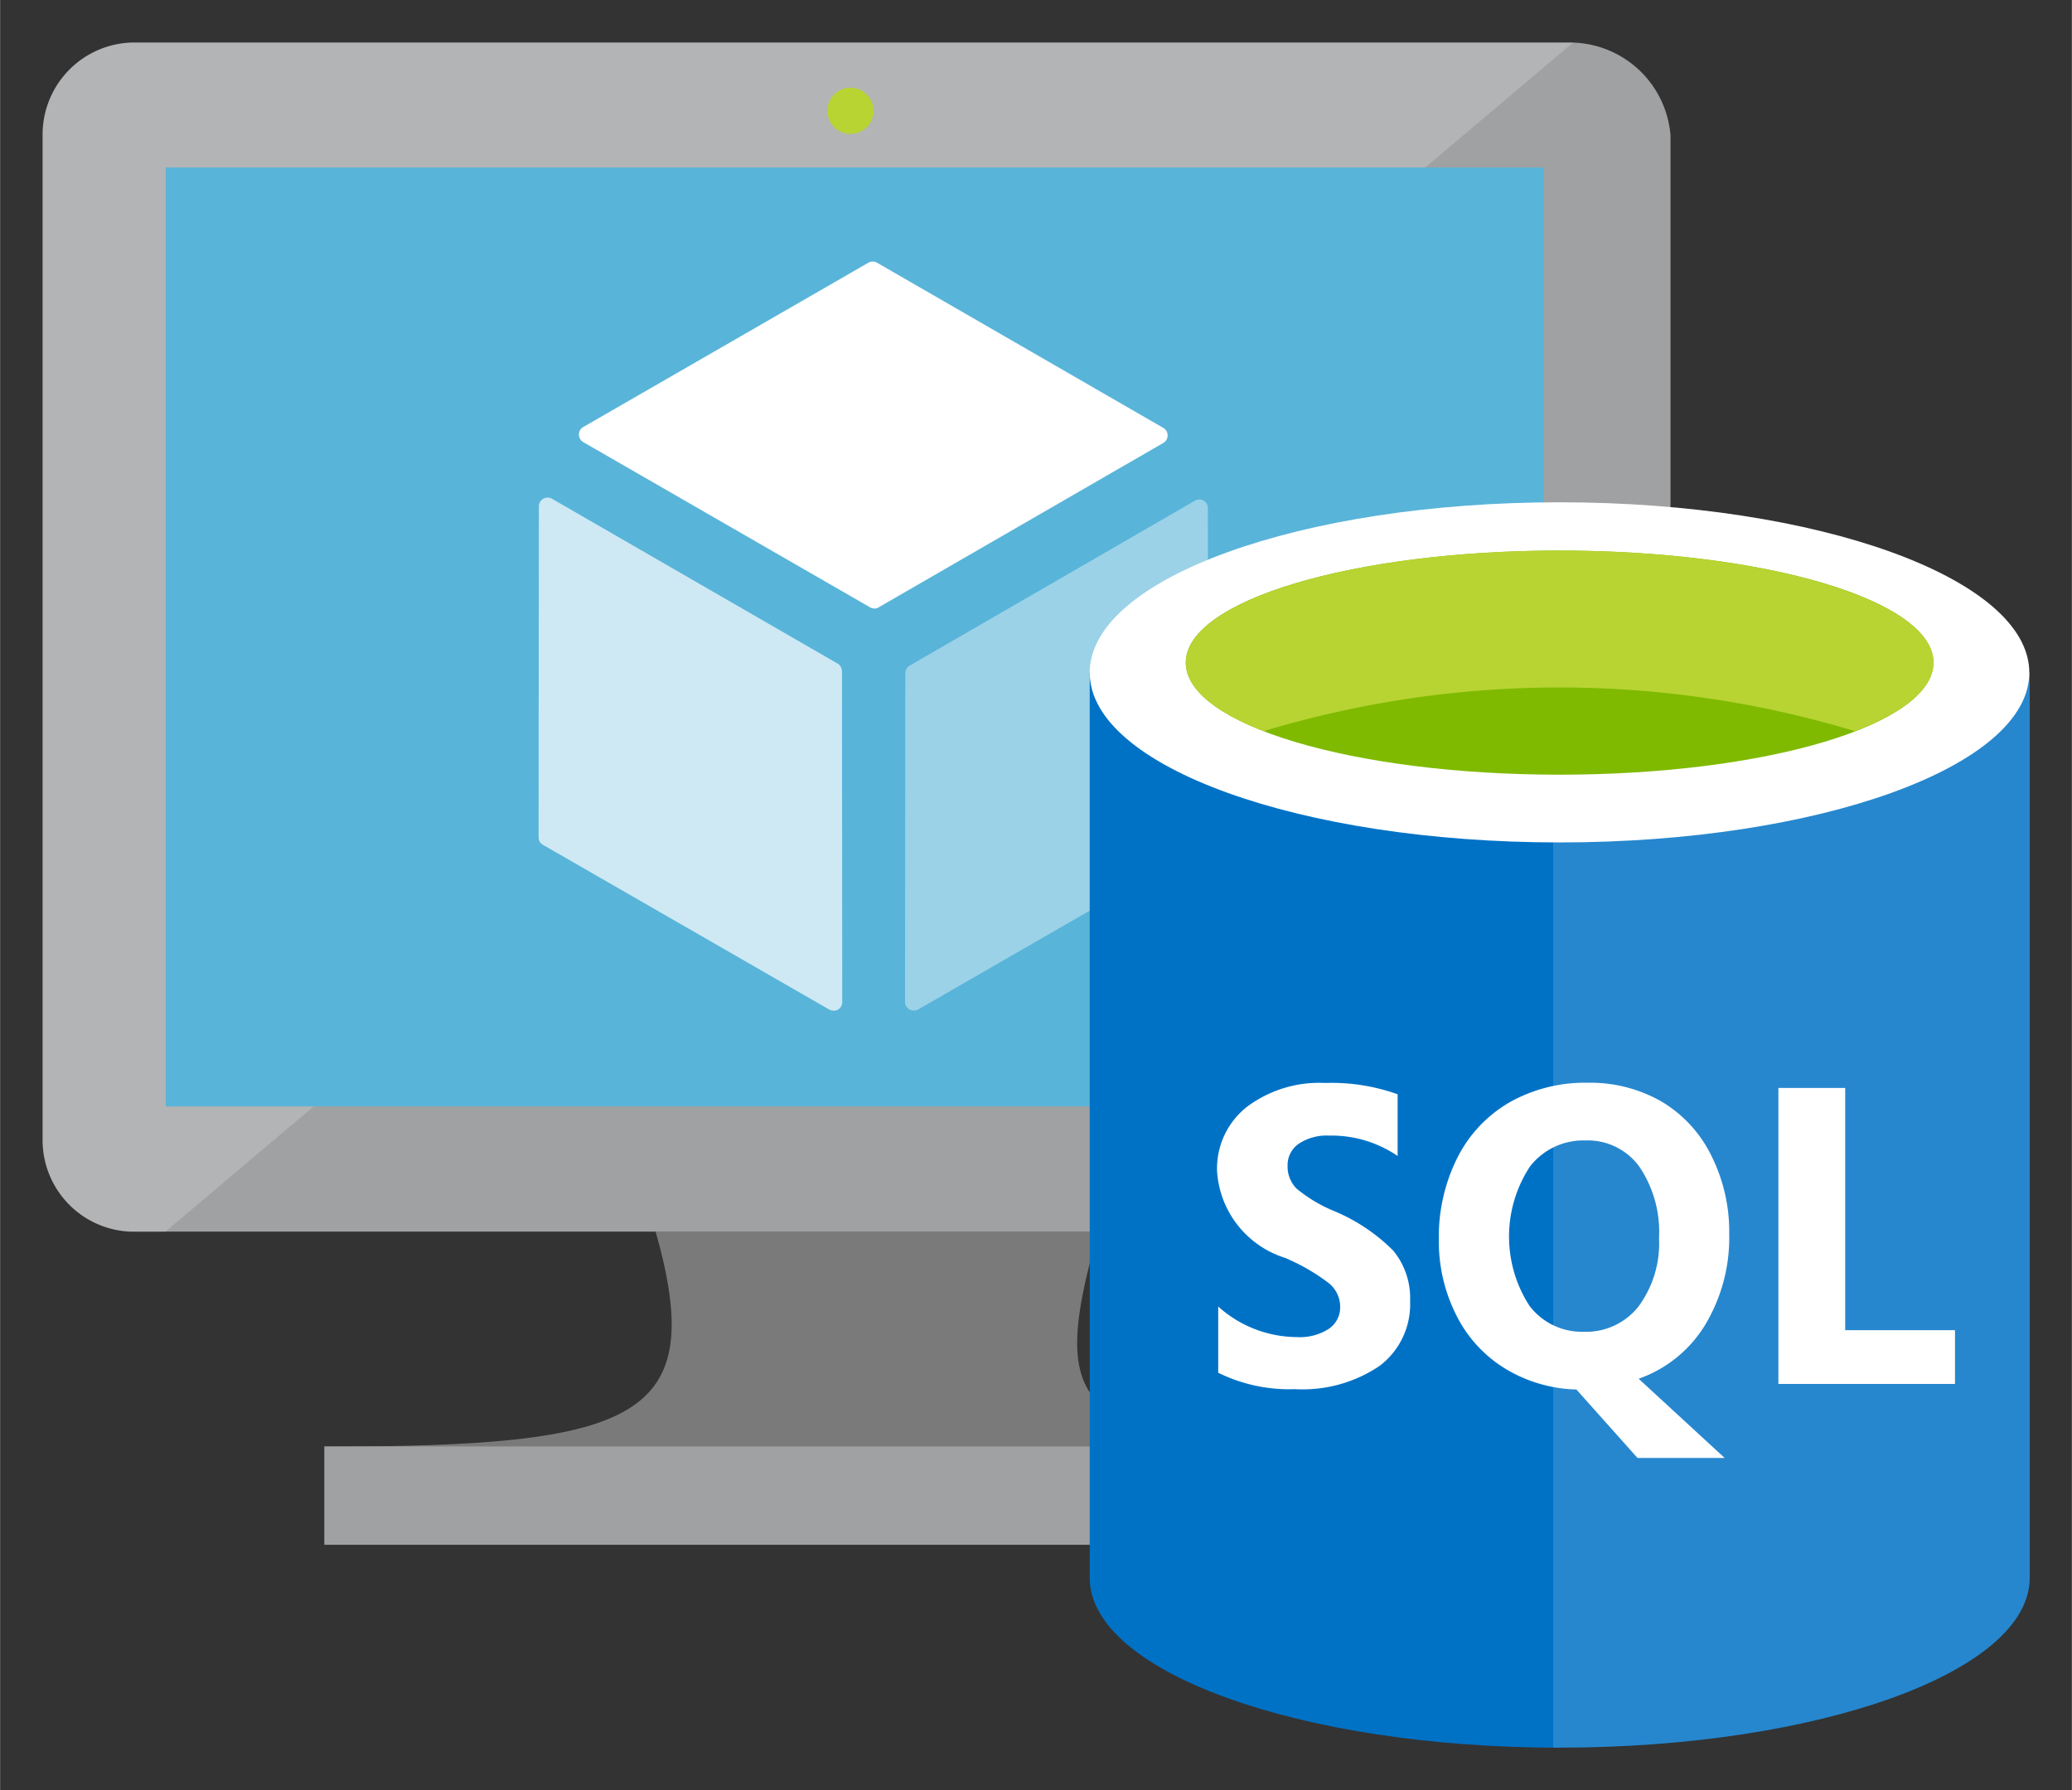 <?xml version="1.0" encoding="UTF-8" standalone="no"?>
<!DOCTYPE svg PUBLIC "-//W3C//DTD SVG 1.1//EN" "http://www.w3.org/Graphics/SVG/1.1/DTD/svg11.dtd">
<!-- Generated by Microsoft Visio, SVG Export SQL-Server-VM.svg Page-1 -->
<svg xmlns="http://www.w3.org/2000/svg" xmlns:xlink="http://www.w3.org/1999/xlink" xmlns:ev="http://www.w3.org/2001/xml-events"
		xmlns:v="http://schemas.microsoft.com/visio/2003/SVGExtensions/" width="0.508in" height="0.439in"
		viewBox="0 0 36.602 31.634" xml:space="preserve" color-interpolation-filters="sRGB" class="st16">
	<rect x="0" y="0" width="36.602" height="31.634" fill="#333333" stroke="none"/>
	<v:documentProperties v:langID="1033" v:metric="true" v:viewMarkup="false"/>

	<style type="text/css">
	<![CDATA[
		.st1 {fill:#7a7a7a}
		.st2 {stroke:none;stroke-width:0.75}
		.st3 {fill:#a0a1a2}
		.st4 {fill:#ffffff;fill-opacity:0.2;stroke:none;stroke-width:0.75}
		.st5 {fill:#59b4d9;stroke:none;stroke-width:0.75}
		.st6 {fill:#a0a1a2;stroke:none;stroke-width:0.75}
		.st7 {fill:#b8d432;stroke:none;stroke-width:0.75}
		.st8 {fill:#ffffff}
		.st9 {fill:#ffffff;fill-opacity:0.7}
		.st10 {fill:#ffffff;fill-opacity:0.4}
		.st11 {fill:#0072c6;stroke:none;stroke-width:0.75}
		.st12 {fill:#ffffff;fill-opacity:0.15;stroke:none;stroke-width:0.75}
		.st13 {fill:#ffffff;stroke:none;stroke-width:0.75}
		.st14 {fill:#7fba00;stroke:none;stroke-width:0.75}
		.st15 {fill:#b8d432}
		.st16 {fill:none;fill-rule:evenodd;font-size:12px;overflow:visible;stroke-linecap:square;stroke-miterlimit:3}
	]]>
	</style>

	<g v:mID="0" v:index="1" v:groupContext="foregroundPage">
		<title>Page-1</title>
		<v:pageProperties v:drawingScale="1" v:pageScale="1" v:drawingUnits="0" v:shadowOffsetX="9" v:shadowOffsetY="-9"/>
		<g id="group16483-1" transform="translate(0.75,-0.75)" v:mID="16483" v:groupContext="group">
			<title>SQL Server VM</title>
			<g id="shape16484-2" v:mID="16484" v:groupContext="shape" transform="translate(4.981,-3.59)">
				<title>Sheet.16484</title>
				<path d="M13.67 26.1 L5.85 26.1 C6.79 29.42 5.53 29.9 0 29.9 L0 31.63 L18.8 31.63 L18.8 29.9 C13.27 29.9 12.73 29.42
							 13.67 26.1 L13.67 26.1 Z" class="st1"/>
				<path d="M13.67 26.1 L5.85 26.1 C6.79 29.42 5.53 29.9 0 29.9 L0 31.63 L18.8 31.63 L18.8 29.9 C13.27 29.9 12.73 29.42
							 13.67 26.1" class="st2"/>
			</g>
			<g id="shape16485-5" v:mID="16485" v:groupContext="shape" transform="translate(0.001,-9.118)">
				<title>Sheet.16485</title>
				<path d="M27.02 10.62 L1.56 10.62 A1.627 1.627 -180 0 0 0 12.26 L0 30.01 A1.618 1.618 -180 0 0 1.56 31.63
							 L27.02 31.63 A1.778 1.778 -180 0 0 28.76 30.01 L28.76 12.26 A1.784 1.784 -180 0 0 27.02 10.62 L27.02
							 10.62 Z" class="st3"/>
				<path d="M27.02 10.62 L1.56 10.62 A1.627 1.627 -180 0 0 0 12.26 L0 30.01 A1.618 1.618 -180 0 0 1.56 31.63
							 L27.02 31.63 A1.778 1.778 -180 0 0 28.76 30.01 L28.76 12.26 A1.784 1.784 -180 0 0 27.02 10.62"
						class="st2"/>
			</g>
			<g id="shape16486-8" v:mID="16486" v:groupContext="shape" transform="translate(0,-9.117)">
				<title>Sheet.16486</title>
				<path d="M27.04 10.62 L27.02 10.62 L1.56 10.62 A1.626 1.626 -180 0 0 0 12.26 L0 30.01 A1.618 1.618 -180 0 0 1.56
							 31.63 L2.17 31.63 L27.04 10.62 Z" class="st4"/>
			</g>
			<g id="shape16487-10" v:mID="16487" v:groupContext="shape" transform="translate(2.18,-11.331)">
				<title>Sheet.16487</title>
				<path d="M24.34 15.04 L24.34 31.63 L0 31.63 L0 15.04 L24.34 15.04 Z" class="st5"/>
			</g>
			<g id="shape16488-12" v:mID="16488" v:groupContext="shape" transform="translate(2.18,-11.331)">
				<title>Sheet.16488</title>
				<path d="M0 31.63 L0.03 31.63 L0.03 15.04 L22.28 15.01 L22.28 15.01 L0 15.04 L0 31.63 Z" class="st5"/>
			</g>
			<g id="shape16489-14" v:mID="16489" v:groupContext="shape" transform="translate(4.979,-3.589)">
				<title>Sheet.16489</title>
				<rect x="0" y="29.896" width="18.805" height="1.738" class="st6"/>
			</g>
			<g id="shape16490-16" v:mID="16490" v:groupContext="shape" transform="translate(13.982,-28.641)">
				<title>Sheet.16490</title>
				<path d="M0.7 31.35 a0.408 0.408 0 1 1 -0.409 -0.409 a0.409 0.409 0 0 1 0.409 0.409 Z" class="st7"/>
			</g>
			<g id="shape16491-18" v:mID="16491" v:groupContext="shape" transform="translate(9.481,-20.129)">
				<title>Sheet.16491</title>
				<path d="M5.21 31.63 a0.16 0.16 0 0 1 -0.075 -0.022 L0.07 28.69 a0.156 0.156 0 0 1 -0.075 -0.133 a0.15
							 0.15 0 0 1 0.075 -0.132 L5.11 25.52 a0.154 0.154 0 0 1 0.15 -1.06581E-14 L10.32 28.44 a0.154 0.154
							 0 0 1 1.42109E-14 0.265 L5.29 31.61 a0.155 0.155 0 0 1 -0.075 0.022 L5.21 31.63 Z" class="st8"/>
				<path d="M5.21 31.63 a0.16 0.16 0 0 1 -0.075 -0.022 L0.07 28.69 a0.156 0.156 0 0 1 -0.075 -0.133 a0.15
							 0.15 0 0 1 0.075 -0.132 L5.11 25.52 a0.154 0.154 0 0 1 0.15 -1.06581E-14 L10.32 28.44 a0.154 0.154
							 0 0 1 1.42109E-14 0.265 L5.29 31.61 a0.155 0.155 0 0 1 -0.075 0.022" class="st2"/>
			</g>
			<g id="shape16492-21" v:mID="16492" v:groupContext="shape" transform="translate(8.768,-13.024)">
				<title>Sheet.16492</title>
				<path d="M5.2 31.63 a0.145 0.145 0 0 1 -0.075 -0.021 L0.07 28.7 a0.15 0.15 0 0 1 -0.075 -0.133 L0 22.72 a0.155
							 0.155 0 0 1 0.233 -0.133 L5.28 25.5 a0.161 0.161 0 0 1 0.075 0.134 L5.36 31.48 a0.156 0.156
							 0 0 1 -0.075 0.133 a0.161 0.161 0 0 1 -0.075 0.021 L5.2 31.63 Z" class="st9"/>
				<path d="M5.2 31.63 a0.145 0.145 0 0 1 -0.075 -0.021 L0.07 28.7 a0.15 0.15 0 0 1 -0.075 -0.133 L0 22.72 a0.155
							 0.155 0 0 1 0.233 -0.133 L5.28 25.5 a0.161 0.161 0 0 1 0.075 0.134 L5.36 31.48 a0.156 0.156
							 0 0 1 -0.075 0.133 a0.161 0.161 0 0 1 -0.075 0.021" class="st2"/>
			</g>
			<g id="shape16493-24" v:mID="16493" v:groupContext="shape" transform="translate(15.242,-13.025)">
				<title>Sheet.16493</title>
				<path d="M0.15 31.63 a0.165 0.165 0 0 1 -0.08 -0.021 a0.156 0.156 0 0 1 -0.075 -0.133 L0 25.67 a0.159 0.159 0
							 0 1 0.075 -0.133 L5.12 22.62 a0.15 0.15 0 0 1 0.15 -3.19744E-14 a0.15 0.15 0 0 1 0.075 0.132 L5.35
							 28.57 a0.15 0.15 0 0 1 -0.075 0.133 L0.23 31.61 a0.136 0.136 0 0 1 -0.075 0.021 L0.15 31.63 Z"
						class="st10"/>
				<path d="M0.15 31.63 a0.165 0.165 0 0 1 -0.08 -0.021 a0.156 0.156 0 0 1 -0.075 -0.133 L0 25.67 a0.159 0.159 0
							 0 1 0.075 -0.133 L5.12 22.62 a0.15 0.15 0 0 1 0.15 -3.19744E-14 a0.15 0.15 0 0 1 0.075 0.132 L5.35
							 28.57 a0.15 0.15 0 0 1 -0.075 0.133 L0.23 31.61 a0.136 0.136 0 0 1 -0.075 0.021" class="st2"/>
			</g>
			<g id="shape16494-27" v:mID="16494" v:groupContext="shape" transform="translate(18.5,-3.19744E-14)">
				<title>Sheet.16494</title>
				<path d="M0 12.63 L0 28.63 C0 30.29 3.72 31.63 8.3 31.63 L8.3 12.63 L0 12.63 Z" class="st11"/>
			</g>
			<g id="shape16495-29" v:mID="16495" v:groupContext="shape" transform="translate(26.687,-0.001)">
				<title>Sheet.16495</title>
				<path d="M0 31.63 L0.11 31.63 C4.7 31.63 8.42 30.29 8.42 28.63 L8.42 12.63 L0 12.63 L0 31.63 Z" class="st11"/>
			</g>
			<g id="shape16496-31" v:mID="16496" v:groupContext="shape" transform="translate(26.687,-0.001)">
				<title>Sheet.16496</title>
				<path d="M0 31.63 L0.11 31.63 C4.7 31.63 8.42 30.29 8.42 28.63 L8.42 12.63 L0 12.63 L0 31.63 Z" class="st12"/>
			</g>
			<g id="shape16497-33" v:mID="16497" v:groupContext="shape" transform="translate(18.5,-15.995)">
				<title>Sheet.16497</title>
				<path d="M16.6 28.63 C16.6 30.29 12.88 31.63 8.3 31.63 C3.72 31.63 0 30.29 0 28.63 C0 26.97 3.72 25.62 8.3 25.62
							 C12.88 25.62 16.6 26.97 16.6 28.63 Z" class="st13"/>
			</g>
			<g id="shape16498-35" v:mID="16498" v:groupContext="shape" transform="translate(20.197,-17.192)">
				<title>Sheet.16498</title>
				<path d="M13.21 29.65 C13.21 30.75 10.25 31.63 6.6 31.63 C2.96 31.63 0 30.75 0 29.65 C0 28.55 2.96 27.67 6.6 27.67
							 C10.25 27.67 13.21 28.55 13.21 29.65 Z" class="st14"/>
			</g>
			<g id="shape16499-37" v:mID="16499" v:groupContext="shape" transform="translate(20.197,-17.962)">
				<title>Sheet.16499</title>
				<path d="M11.82 31.63 C12.69 31.3 13.21 30.88 13.21 30.42 C13.21 29.33 10.25 28.44 6.6 28.44 C2.96 28.44 0 29.33
							 0 30.42 C0 30.88 0.52 31.3 1.38 31.63 A18.055 18.055 0 0 1 11.82 31.63 L11.82 31.63 Z" class="st15"/>
				<path d="M11.82 31.63 C12.69 31.3 13.21 30.88 13.21 30.42 C13.21 29.33 10.25 28.44 6.6 28.44 C2.96 28.44 0 29.33
							 0 30.42 C0 30.88 0.52 31.3 1.38 31.63 A18.055 18.055 0 0 1 11.82 31.63" class="st2"/>
			</g>
			<g id="shape16500-40" v:mID="16500" v:groupContext="shape" transform="translate(20.75,-6.335)">
				<title>Sheet.16500</title>
				<path d="M3.41 30.07 A1.363 1.363 0 0 1 2.87 31.22 A2.425 2.425 0 0 1 1.38 31.63 A2.842 2.842 0 0 1 0.02
							 31.34 L0.02 30.17 A2.092 2.092 -180 0 0 1.41 30.71 a0.942 0.942 -180 0 0 0.565 -0.146 a0.458
							 0.458 -180 0 0 0.2 -0.388 a0.542 0.542 -180 0 0 -0.192 -0.412 A3.525 3.525 -180 0 0 1.2 29.31
							 A1.719 1.719 0 0 1 0 27.78 A1.385 1.385 0 0 1 0.53 26.64 A2.131 2.131 0 0 1 1.91 26.22 A3.468
							 3.468 0 0 1 3.19 26.42 L3.19 27.51 A2.072 2.072 -180 0 0 1.98 27.15 a0.892 0.892 -180 0 0 -0.537
							 0.144 a0.455 0.455 -180 0 0 -0.197 0.386 a0.55 0.55 -180 0 0 0.159 0.407 A2.571 2.571 -180
							 0 0 2.06 28.48 A3.23 3.23 0 0 1 3.11 29.18 A1.313 1.313 0 0 1 3.41 30.07 Z" class="st13"/>
			</g>
			<g id="shape16501-42" v:mID="16501" v:groupContext="shape" transform="translate(24.668,-5.119)">
				<title>Sheet.16501</title>
				<path d="M5.13 27.67 A2.989 2.989 0 0 1 4.71 29.27 A2.243 2.243 0 0 1 3.53 30.23 L5.05 31.63 L3.51 31.63 L2.43
							 30.42 A2.544 2.544 0 0 1 1.17 30.05 A2.312 2.312 0 0 1 0.31 29.11 A2.887 2.887 0 0 1 0 27.78
							 A3.112 3.112 0 0 1 0.33 26.32 A2.348 2.348 0 0 1 1.26 25.34 A2.716 2.716 0 0 1 2.63 25 A2.527
							 2.527 0 0 1 3.93 25.33 A2.268 2.268 0 0 1 4.81 26.28 A2.99 2.99 0 0 1 5.13 27.67 ZM3.89 27.74
							 A2.05 2.05 -180 0 0 3.54 26.48 A1.125 1.125 -180 0 0 2.59 26.02 A1.192 1.192 -180 0 0 1.61 26.48
							 A2.255 2.255 -180 0 0 1.6 28.94 A1.163 1.163 -180 0 0 2.56 29.4 A1.178 1.178 -180 0 0 3.53 28.95
							 A1.883 1.883 -180 0 0 3.89 27.74 Z" class="st13"/>
			</g>
			<g id="shape16502-44" v:mID="16502" v:groupContext="shape" transform="translate(30.667,-6.427)">
				<title>Sheet.16502</title>
				<path d="M3.12 31.63 L0 31.63 L0 26.4 L1.18 26.4 L1.18 30.68 L3.12 30.68 L3.12 31.63 Z" class="st13"/>
			</g>
		</g>
	</g>
</svg>
